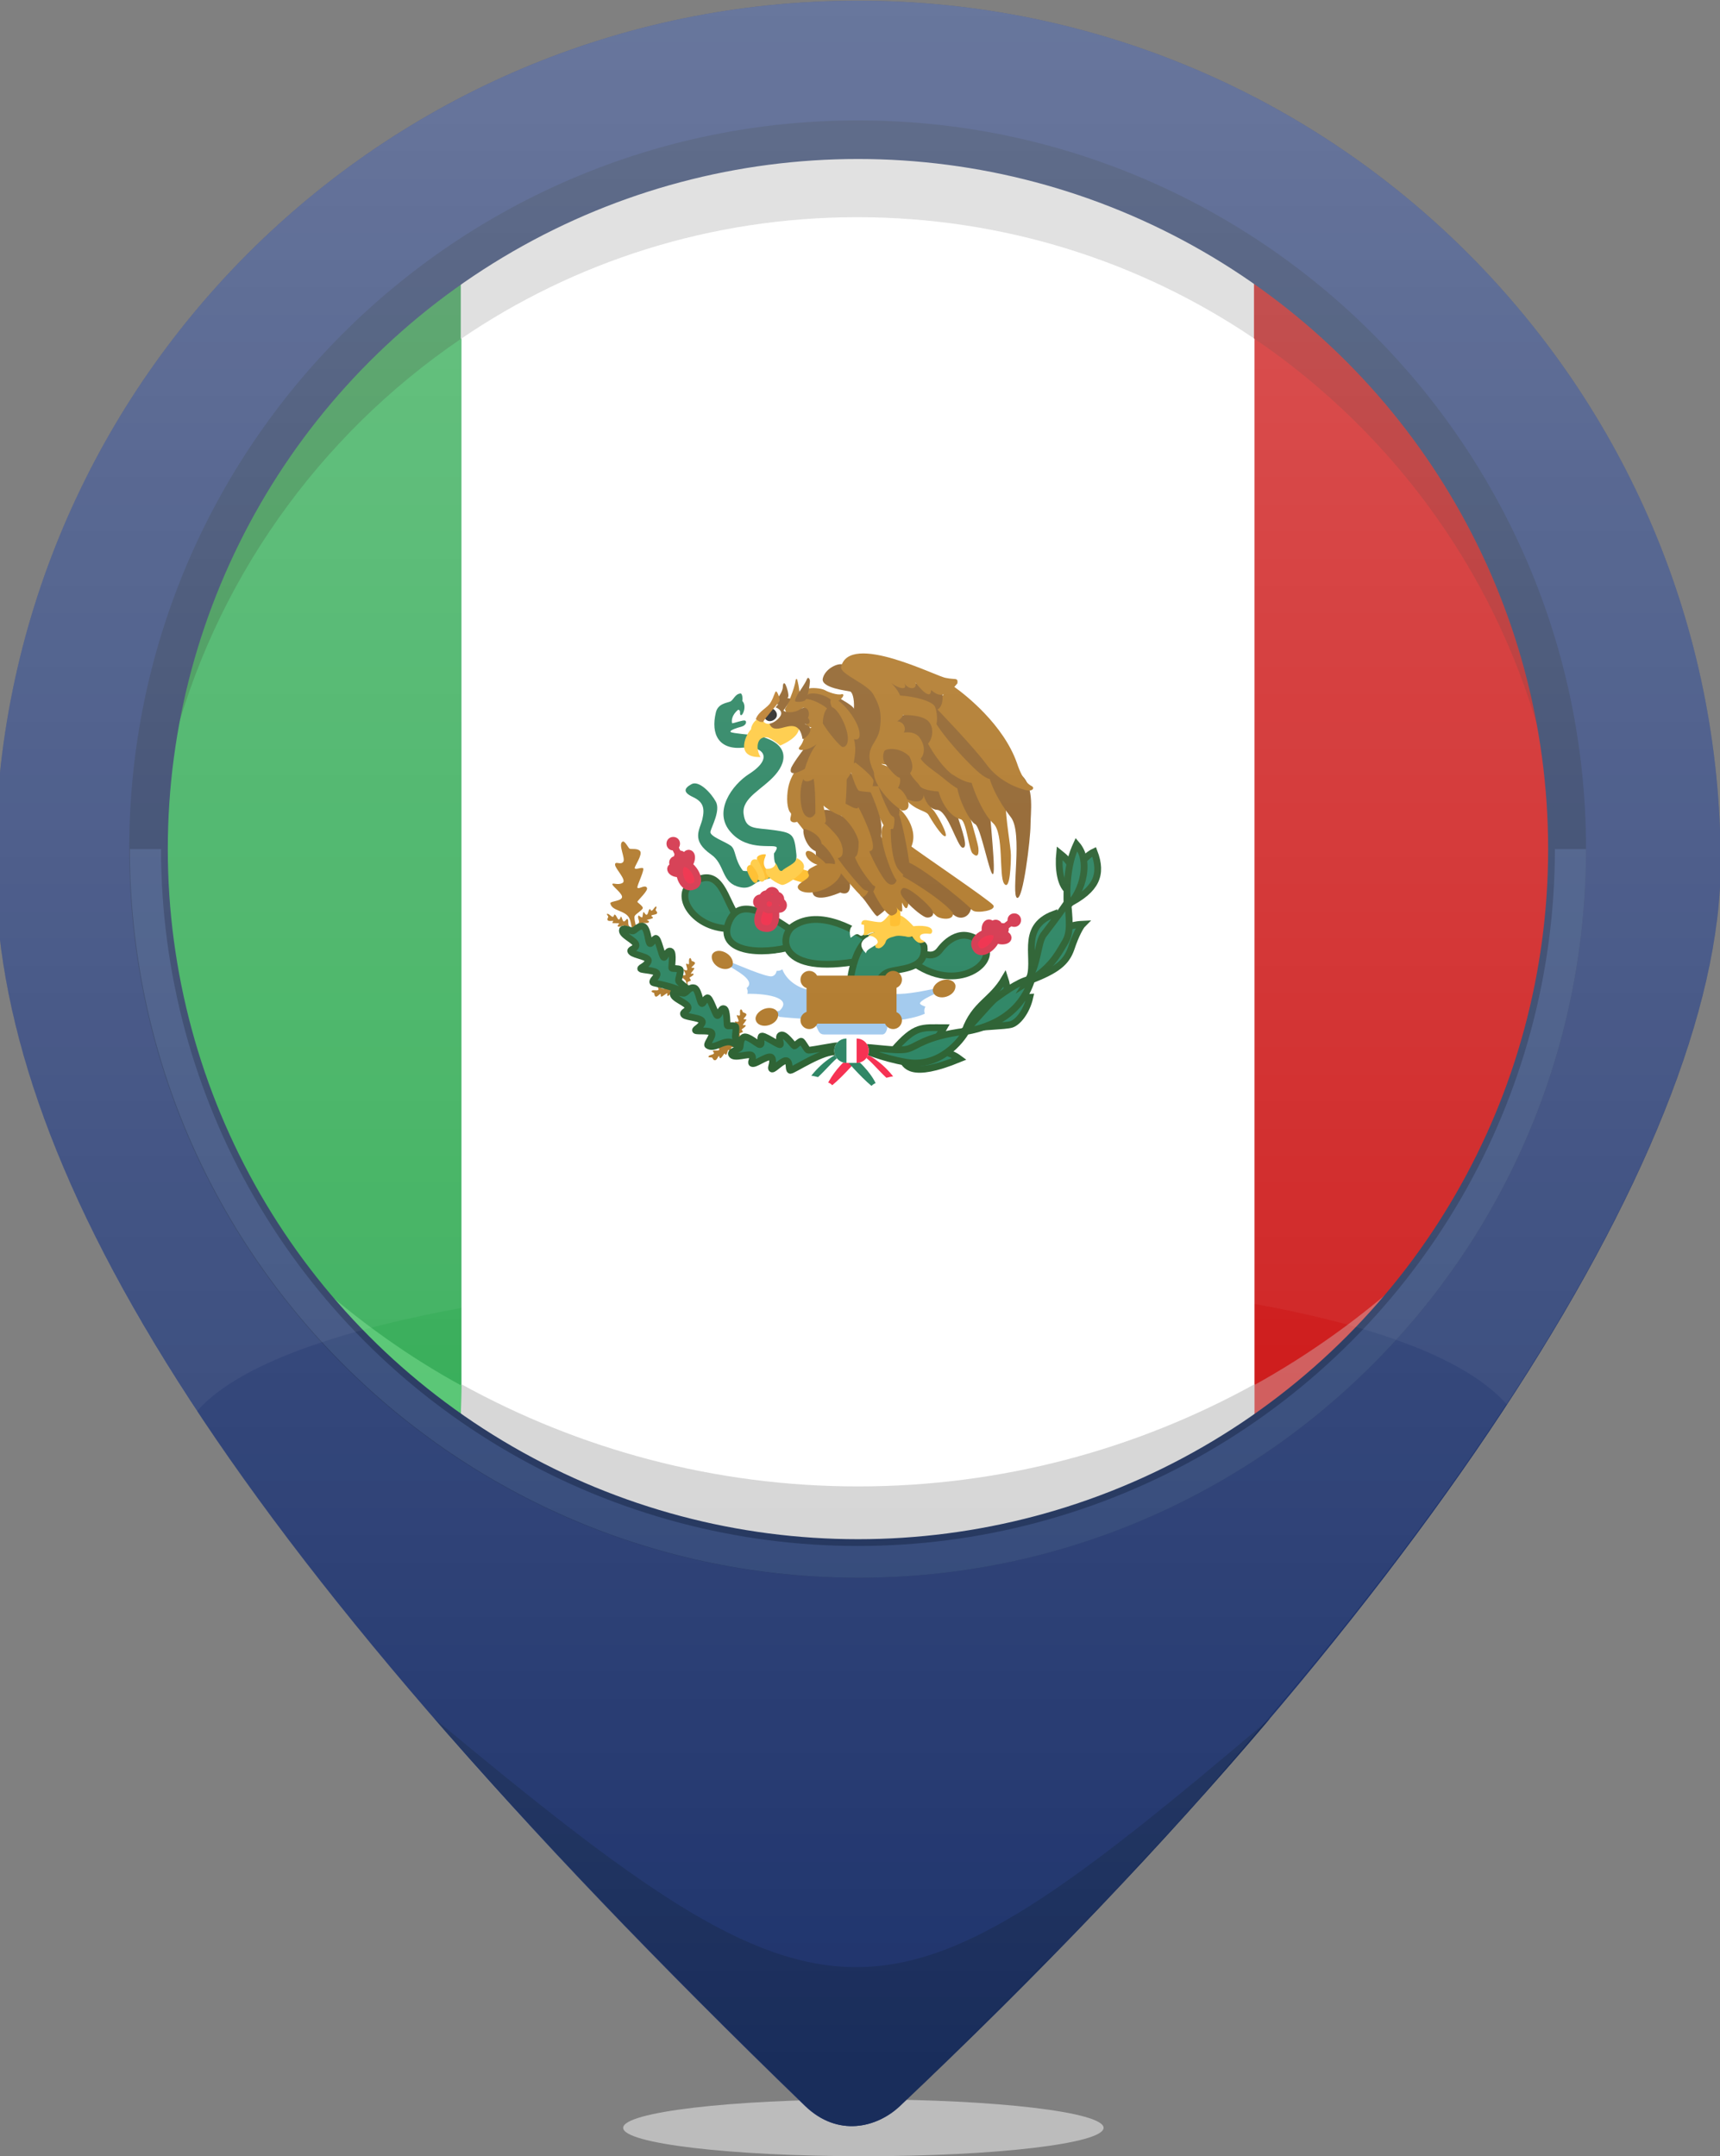 <?xml version="1.0" encoding="utf-8"?>
<!-- Generator: Adobe Illustrator 16.0.0, SVG Export Plug-In . SVG Version: 6.00 Build 0)  -->
<!DOCTYPE svg PUBLIC "-//W3C//DTD SVG 1.1//EN" "http://www.w3.org/Graphics/SVG/1.1/DTD/svg11.dtd">
<svg version="1.1" id="Capa_1" xmlns="http://www.w3.org/2000/svg" xmlns:xlink="http://www.w3.org/1999/xlink" x="0px" y="0px"
	 width="254.2px" height="318.7px" viewBox="-227.1 -240.7 254.2 318.7" style="enable-background:new -227.1 -240.7 254.2 318.7;"
	 xml:space="preserve">
<rect x="-227.1" y="-240.7" width="254.2" height="318.7" fill="#808080" stroke="none"/>
<g>
	<g>
		<ellipse style="fill:#BCBCBC;" cx="-99.5" cy="73.8" rx="35.5" ry="4.2"/>
		<g>
			<path style="fill:#1E336C;" d="M-94.2,70.6C-18.5-0.7,27.2-70.4,27.2-113.1c0-70.4-57.1-127.5-127.5-127.5
				c-70.4,0-127.5,57.1-127.5,127.5c0,44,32.1,99,119.7,183.7C-103.3,75.2-97.5,73.8-94.2,70.6z"/>
			<path style="fill:#192D5B;" d="M-39.4,13.3c-15.8,18.6-34.2,37.9-54.7,57.3c-3.4,3.2-9.2,4.6-13.9,0
				c-21.5-20.8-39.7-39.8-54.9-57.3C-103.5,62.7-96.7,61.9-39.4,13.3z"/>
			<path style="fill:#FFFFFF;" d="M-41.7-31c-16.6,11.6-36.8,18.4-58.6,18.4c-21.8,0-42-6.8-58.6-18.4l-27.3-98.2l27.3-70.1
				c16.6-11.6,36.8-18.4,58.6-18.4c21.8,0,42,6.8,58.6,18.4l21.3,67.1L-41.7-31z"/>
			<path style="fill:#25A64A;" d="M-158.9-31c-26.6-18.5-43.9-49.3-43.9-84.1c0-34.8,17.4-65.6,43.9-84.1L-158.9-31z"/>
			<path style="fill:#C90505;" d="M-41.7-199.3c26.5,18.5,43.9,49.3,43.9,84.1c0,34.8-17.4,65.6-43.9,84.1L-41.7-199.3z"/>
			<g>
				<g>
					<g>
						<path style="fill:#AA0707;" d="M-41.8-190.7c21.1,14.3,36.7,36,43,61.4c-4-29-20.1-54.1-43-70.1L-41.8-190.7z"/>
					</g>
					<g>
						<path style="fill:#1E8438;" d="M-159-190.6c-21,14.3-36.6,36-42.9,61.4c4-29,20-54.1,42.9-70.1L-159-190.6z"/>
					</g>
					<path style="fill:#D3D3D3;" d="M-41.8-190.7c-16.7-11.3-36.9-17.9-58.6-17.9c-21.7,0-41.9,6.6-58.6,18l0-8.7
						c16.6-11.6,36.8-18.4,58.6-18.4c21.8,0,42,6.8,58.6,18.4L-41.8-190.7z"/>
				</g>
			</g>
			<g>
				<path style="fill:#CC4E4E;" d="M-41.7-31.1c8-5.6,15.2-12.3,21.3-19.9c-6.5,5.7-13.7,10.8-21.3,15L-41.7-31.1z"/>
				<path style="fill:#D3D3D3;" d="M-41.7-31.1c-16.6,11.6-36.8,18.4-58.6,18.4c-21.8,0-42.1-6.8-58.7-18.5l0.1-4.9
					c17.4,9.6,37.4,15.1,58.6,15.1c21.3,0,41.2-5.5,58.6-15.1L-41.7-31.1z"/>
				<path style="fill:#49C168;" d="M-159-31.1c-8-5.6-15.1-12.3-21.2-19.8c6.5,5.7,13.6,10.8,21.3,15L-159-31.1z"/>
				<path style="fill:#D3D3D3;" d="M-159-36"/>
			</g>
			<path style="fill:#162954;" d="M-100.3-222.9c-59.5,0-107.7,48.2-107.7,107.7S-159.8-7.5-100.3-7.5C-40.9-7.5,7.3-55.7,7.3-115.2
				S-40.9-222.9-100.3-222.9z M-100.3-12.6c-56.6,0-102.5-45.9-102.5-102.5c0-56.6,45.9-102.5,102.5-102.5
				c56.6,0,102.5,45.9,102.5,102.5C2.2-58.6-43.7-12.6-100.3-12.6z"/>
			<path style="fill:#283F72;" d="M2.2-115.2c0,56.6-45.9,102.5-102.5,102.5c-56.6,0-102.5-45.9-102.5-102.5h-5.1
				c0,59.5,48.2,107.7,107.7,107.7C-40.9-7.5,7.3-55.7,7.3-115.2H2.2z"/>
		</g>
	</g>
	<circle style="fill:none;stroke:#162954;stroke-miterlimit:10;" cx="-100.3" cy="-115.2" r="102.5"/>
</g>
<g>
	<path style="fill:#016C44;stroke:#004007;stroke-miterlimit:10;" d="M-118.1-105.1c-1.9-2.4-2.4-7.9-6.7-5.1
		c-3,1.9,0.6,7.4,6.6,6.7C-112.3-104.2-117.4-104.8-118.1-105.1z"/>
	<path style="fill:#016C44;stroke:#004007;stroke-miterlimit:10;" d="M-109.5-102.8c-3.4-2.2-8.4-6-10-1.3c-1.5,4.7,6.6,4.5,10.2,3
		C-109.4-101.7-108.4-102-109.5-102.8z"/>
	<path style="fill:#016C44;stroke:#004007;stroke-miterlimit:10;" d="M-91.3-100c1,0.4,2.2,0.9,3.1-0.3c0.9-1.2,3.3-3.6,6.2-1
		c2.9,2.5-3.6,7.9-10.5,2.6C-92.7-99.4-92.5-100.4-91.3-100z"/>
	<path style="fill:#016C44;stroke:#004007;stroke-miterlimit:10;" d="M-97.8-101.1c-2.4-2-8.2-5.4-12.1-2.7c-2,1.4-2.4,7.4,10,5.1
		C-99.7-98.7-97.1-100.5-97.8-101.1z"/>
	<path style="fill:#016C44;stroke:#004007;stroke-miterlimit:10;" d="M-101.5-93.7c0.3,1.3,3.5,1.7,3.7,0c0.3-1.7,0.8-3,2.2-3.4
		c1.4-0.4,4.5-0.4,5-2.5c0.5-2.1-0.8-4.3-7.2-2.8C-101.1-101.5-101.7-94.8-101.5-93.7z"/>
	<path style="fill:#EC0527;stroke:#CC112C;stroke-miterlimit:10;" d="M-114.5-106.7c-0.3,0.5-1.4,2.8,0.3,3.2
		c1.8,0.4,1.9-1.6,1.7-2.9C-112.7-107.4-113.9-107.7-114.5-106.7z"/>
	<path style="fill:#EC0527;stroke:#CC112C;stroke-miterlimit:10;" d="M-126.2-111.9c-0.1,0.6-1.8,0.4-1.8-0.4
		C-127.9-113-126.1-112.6-126.2-111.9z"/>
	<path style="fill:#EC0527;stroke:#CC112C;stroke-miterlimit:10;" d="M-125.6-112.8c-0.6-0.1-0.4-1.8,0.3-1.8
		C-124.5-114.5-125-112.7-125.6-112.8z"/>
	<circle style="fill:#EC0527;stroke:#CC112C;stroke-miterlimit:10;" cx="-127.6" cy="-116" r="0.5"/>
	<circle style="fill:#EC0527;stroke:#CC112C;stroke-miterlimit:10;" cx="-113.8" cy="-108" r="0.6"/>
	<circle style="fill:#EC0527;stroke:#CC112C;stroke-miterlimit:10;" cx="-114.7" cy="-107.4" r="0.6"/>
	<circle style="fill:#EC0527;stroke:#CC112C;stroke-miterlimit:10;" cx="-112.3" cy="-107.8" r="0.6"/>
	<line style="fill:none;stroke:#CC112C;stroke-miterlimit:10;" x1="-127.5" y1="-115.8" x2="-126.6" y2="-113.9"/>
	<path style="fill:#EC0527;stroke:#CC112C;stroke-miterlimit:10;" d="M-126.3-112.3c-0.4,0.5-1.8-0.6-1.3-1.2
		C-127.2-114.1-125.8-112.8-126.3-112.3z"/>
	<path style="fill:#EC0527;stroke:#CC112C;stroke-miterlimit:10;" d="M-126-112.8c-0.6,0.3-1.4-1.2-0.8-1.6
		C-126.2-114.9-125.5-113.1-126-112.8z"/>
	<path style="fill:#EC0527;stroke:#CC112C;stroke-miterlimit:10;" d="M-126.2-113c-1.1,0.5-0.2,4.3,1.8,3.2
		C-123.1-110.6-125.1-113.5-126.2-113z"/>
	<path style="fill:#EC0527;stroke:#CC112C;stroke-miterlimit:10;" d="M-81-102.5c-0.7,0-0.7-1.7,0-1.8
		C-80.2-104.4-80.3-102.5-81-102.5z"/>
	<path style="fill:#EC0527;stroke:#CC112C;stroke-miterlimit:10;" d="M-79.9-102.1c0-0.7,1.7-0.8,1.8,0
		C-78.1-101.4-80-101.5-79.9-102.1z"/>
	<circle style="fill:#EC0527;stroke:#CC112C;stroke-miterlimit:10;" cx="-77.2" cy="-104.7" r="0.5"/>
	<line style="fill:none;stroke:#CC112C;stroke-miterlimit:10;" x1="-77.4" y1="-104.6" x2="-79.1" y2="-103.3"/>
	<path style="fill:#EC0527;stroke:#CC112C;stroke-miterlimit:10;" d="M-80.6-102.7c-0.6-0.3,0.2-1.9,0.9-1.5
		C-79-103.9-80.1-102.3-80.6-102.7z"/>
	<path style="fill:#EC0527;stroke:#CC112C;stroke-miterlimit:10;" d="M-80-102.5c-0.4-0.5,0.9-1.7,1.4-1.1
		C-78.1-103.1-79.6-102-80-102.5z"/>
	<path style="fill:#EC0527;stroke:#CC112C;stroke-miterlimit:10;" d="M-79.9-102.7c-0.7-1-4.3,0.7-2.8,2.4
		C-81.6-99.2-79.2-101.7-79.9-102.7z"/>
	<circle style="fill:#EC0527;stroke:#CC112C;stroke-miterlimit:10;" cx="-113.4" cy="-107.1" r="0.9"/>
	<circle style="fill:#EC0527;stroke:#CC112C;stroke-miterlimit:10;" cx="-113" cy="-108.5" r="0.6"/>
	<circle style="fill:#EC0527;stroke:#CC112C;stroke-miterlimit:10;" cx="-111.9" cy="-106.9" r="0.6"/>
	<path style="fill:#FFC11E;" d="M-94.3-105.4c0.4-0.1,1.2,0.5,2.2,1.6c0.7-0.1,3.2-0.2,2.7,1c-0.6,0.4-1.2,0.9-1,1.3
		c-0.5,0.2-1,0.5-1.9-0.8c-0.6,0.2-0.9,0-1,0c-0.2,0-1-0.2-1.6,0c-0.8,0.2-1.2,0.4-1.3,0.8c-0.1,0.4-0.8,1.2-1.3,0.9
		c-0.2,0.1-0.2-0.2-0.4-0.8c-0.1-0.6-0.6-0.8-0.9-0.9c0.2-0.3,0.5-0.5,1-0.6c-0.6-0.1-0.8,0.2-1.2,0.4c-0.6,0.1-0.6,0-0.6-0.4
		c0-0.4-0.7-1.9,0.5-1.8c1.1,0.2,1.6,0.3,2.1,0.3c0.5,0,1.1-0.9,1.3-1.1C-95.4-105.7-94.3-105.4-94.3-105.4z"/>
	<path style="fill:#FFFFFF;" d="M-99.4-104c-0.5-0.1-2.6-0.6-2,1.9c0.3-0.1,0.8-0.8,1.3-0.4c0.6,0.4,0.7-0.4,0.7-0.4V-104z"/>
	<path style="fill:#FFFFFF;" d="M-98.7-102.3c-0.2,0.1-2.1,0.9-0.4,2.5c0-0.6,1.1-0.9,1.6-1.4C-97-101.7-98.2-102.6-98.7-102.3z"/>
	<path style="fill:#FFFFFF;" d="M-90.9-101.8c0.6,0.2,1.1,1.1,1,1.3c-0.1,0.3,0,0.2,0.4,0c0.4-0.2,1.3-2.2-0.5-2.2
		C-91.6-102.8-91.1-101.9-90.9-101.8z"/>
	<path style="fill:#FFB000;" d="M-95.5-105.9c-0.1,0.7-0.1,1.8,0,2c0.1,0.1,0.7,0.2,1.2,0c0.5-0.2,0.2-2.4,0.2-2.6
		C-94.1-106.8-95.4-106.5-95.5-105.9z"/>
	<path style="fill:#7C4605;" d="M-99.9-108.3c0.8,0.7,2.2,3.2,2.5,3c0.3-0.2,1.5-1.1,1.3-1.3c-0.2-0.2-1.8-2.8-2.5-3.1
		C-99.2-110.1-100.2-108.6-99.9-108.3z"/>
	<path style="fill:#A16002;" d="M-98.1-109.1c0.2,0.6,2,4,2.9,3.7c0.9-0.3,0.8-0.9,0.5-1.3c0.4,0.6,0.8,0.8,0.9,0.7
		c0.1-0.1,0-0.8,0-1.3c0.4,0.8,0.7,1.2,0.9,0.4c0.2-0.7,0.4-3.8-0.1-4.8C-93.4-112.6-98.7-111.1-98.1-109.1z"/>
	<path style="fill:#A16002;" d="M-92.7-115.8c1.4,1.1,11.9,8.2,12.4,8.9c0.5,0.8-2.4,1.2-3,0.8c-0.6-0.4-10-7.4-10-7.4
		S-93.8-116.2-92.7-115.8z"/>
	<path style="fill:#7C4605;" d="M-93.6-111.1c1.5,1.2,6.7,5.2,7.7,5.8c1,0.6,2.1,0,2.3-1.1c-1.2-1.2-8.6-7.3-10.2-7.1
		C-95.4-113.3-94.9-111.8-93.6-111.1z"/>
	<path style="fill:#A16002;" d="M-93.1-109.3c0.7,0.5,3.8,3.5,4.4,4c0.6,0.5,2.7,0.7,2.4-0.5c-1.7-2.1-7.1-5.3-7.5-5.4
		C-94.3-111.4-93.5-109.6-93.1-109.3z"/>
	<path style="fill:#7C4605;" d="M-93.1-107.4c1,1.1,2.4,2.2,2.9,2.3s1.3-0.2,0.9-1c-0.4-0.8-3.7-3.8-4.4-3.3
		C-94.4-108.8-93.7-108.1-93.1-107.4z"/>
	<path style="fill:#7C4605;" d="M-104.3-113.5c0.1,1,0.5,4.5,1.6,4.8c1.1,0.3,1.6-0.6,0.9-2.8C-102.6-113.7-103.7-114.9-104.3-113.5
		z"/>
	<path style="fill:#7C4605;" d="M-103.8-111.3c-0.7,0.3-3.1,1.6-3.2,2.3c-0.1,0.7,0.6,1.8,4.6,0
		C-102.4-110.1-103.3-111.1-103.8-111.3z"/>
	<path style="fill:#A16002;" d="M-93-114.6c2.3-2.8-0.5-6.2-1.4-6.7C-94.8-118.3-94.9-116.5-93-114.6z"/>
	<path style="fill:#A16002;" d="M-104.8-114.2c0.4,0.8,4.9,6.1,5.2,6.1c0.2,0,1-0.7,0.8-1.2c-0.1-0.4-4.2-4.4-4.8-5.2
		C-104.2-115.2-105.2-115.1-104.8-114.2z"/>
	<path style="fill:#7C4605;" d="M-101-114.6c0.6,0.9,3,4.2,3.2,4.6c0.2,0.3-0.2,1-0.2,1c0,0.1-0.8,0.1-1.4-0.2
		c-0.5-0.3-4.2-4.7-4.2-5.3C-103.6-115.2-101.7-115.7-101-114.6z"/>
	<path style="fill:#A16002;" d="M-98.5-115.2c0.6,0.7,2.4,4.9,2.4,5.1c0.1,0.2-0.4,0.8-0.5,0.8c-0.1,0.1-1.3-0.4-1.5-0.6
		c-0.2-0.2-3-3.5-2.9-5.4C-100.8-117.1-98.8-115.6-98.5-115.2z"/>
	<path style="fill:#7C4605;" d="M-96.8-116.9c0.5,1,2.3,5.7,2.2,6.3c-0.1,0.6-0.9,1.1-1.7,0c-0.9-1.1-2.8-4.9-2.7-5.5
		C-99-116.7-97.4-118.1-96.8-116.9z"/>
	<path style="fill:#A16002;" d="M-96.5-118.7c1,0.5,1.4,0.5,1.6,1.2c0.2,0.7,1.3,5.4,1.3,5.9c0,0.4-0.4,1.6-1,1
		C-95.3-111.3-97.7-117.6-96.5-118.7z"/>
	<path style="fill:#7C4605;" d="M-94.2-120.2c0.4,0.8,1.8,7.7,1.5,8.2c-0.3,0.6-0.5,1.3-1.7-0.3c-1.2-1.6-1.3-7.8-0.7-8.1
		C-94.4-120.7-94.6-120.5-94.2-120.2z"/>
	<path style="fill:#A16002;" d="M-97.3-125.1c0.6,0.5,2.3,4.9,2.4,5.5c0,0.5-0.1,1.2-0.2,1.4c-0.1,0.1-1.2-0.1-1.2-0.1
		s-2.5-4.7-2.5-5.5C-98.8-124.6-98.1-125.8-97.3-125.1z"/>
	<path style="fill:#7C4605;" d="M-100.7-122c0.6,1.6,1.3,4.5,2,4.9c0.7,0.4,1.3,0.7,1.6,0.6c0.3-0.1,0.3-2.2,0.2-2.7
		c0-0.5-1.5-4.9-2-5.1c-0.5-0.2-1.7-0.1-1.8,0.4C-100.8-123.4-100.7-122-100.7-122z"/>
	<path style="fill:#A16002;" d="M-102.7-120.1c0.6,1.6,2.7,6.2,4.4,5.1c1-0.6-1.7-6.2-2.4-7.2C-101.3-123.1-103.4-122.4-102.7-120.1
		z"/>
	<path style="fill:#7C4605;" d="M-106.1-118.8c1.2,1.7,4.7,4.8,5.3,4.8c0.5-0.1,0.6-1.3,0.6-2.2c0-0.9-2-4.8-4.9-4.8
		C-106.1-121-106.4-119.9-106.1-118.8z"/>
	<path style="fill:#A16002;" d="M-109.5-119.5c1.3,1.7,4.1,5.1,5,5.5c0.9,0.4,1.6,0.1,1.8-0.2c0.2-0.3,0.3-1.3-0.4-2.5
		c-0.6-1.1-5.2-5.6-5.9-3.9C-109.5-120.4-109.5-119.5-109.5-119.5z"/>
	<path style="fill:#7C4605;" d="M-95.6-120.5c0.4,0.7,0.9,0.6,1.2,0.6c0.2,0,0.3-1.3,0.2-1.9c-0.1-0.6-2-3.6-2.9-3.6
		C-98-125.3-95.8-120.8-95.6-120.5z"/>
	<path style="fill:#7C4605;" d="M-108.3-118.2c-0.3,0.5,0.4,3,2,3.4C-104.8-115.9-106.2-117.7-108.3-118.2z"/>
	<path style="fill:#A16002;" d="M-109.5-127c-0.4,0.9-1,1.6-1.2,3.3c-0.2,1.7,0.1,2.8,0.4,3.1c0.4,0.3-0.4,1.1,0.3,1.4
		c0.7,0.3,1.7-0.7,2.1-1.4c0.4-0.7,0.5-5.7,0.5-5.7l-0.2-1.8L-109.5-127z"/>
	<path style="fill:#7C4605;" d="M-102.7-126.5c0,0.9,0,4.3,0.6,4.6c0.6,0.3,1.5,0.9,1.8,0.6c0.3-0.2,0.6-2.4,0.3-3.1
		c-0.2-0.7-1.9-2.7-1.9-2.7L-102.7-126.5z"/>
	<path style="fill:#A16002;" d="M-102-127c0.1,0.9,0,6.9-0.6,6.9c-0.6,0-2.9-1.4-2.8-1.6c0.3,2,0.7,2.9-0.2,2.6
		c-0.9-0.3-1.7-1.6-1.7-1.6s-0.1-5,0-5.8C-107.3-127.3-102-127.4-102-127z"/>
	<path style="fill:#7C4605;" d="M-108.3-125.7c-0.8,1.5-0.6,4.9,0.3,5.6c0.9,0.7,1.4-0.4,1.4-0.4s0.1-6.1-0.7-5.9
		C-108-126.1-108.3-125.7-108.3-125.7z"/>
	<path style="fill:#7C4605;" d="M-108.1-130.2c-0.5,0.5-2.1,2.8-2.1,3.1c-0.1,0.3-0.3,1.4,2.3-0.1
		C-105.3-128.7-105.6-132.3-108.1-130.2z"/>
	<path style="fill:#7C4605;" d="M-103.4-137.7c0.9,0.5,2.5,1.4,2.5,1.8c0.1-1.7-0.3-2.6-0.6-2.6c-0.3-0.1-4.3-0.5-4-1.9
		c0.3-1.4,2.1-2.3,2.9-2.1c0.6,1.2,2.4,2.6,4.1,3.4s2.3,4.8,2,6.3c-0.3,1.4-1.7,2.9-1.8,3.8c-0.1,0.9,1,2.8,1.2,3.2
		c0.2,0.4,0.2,1.3,0.2,1.3h-1.3c0,0-2.6-2.9-3-3.3C-101.7-128.2-104.6-138.7-103.4-137.7z"/>
	<path style="fill:#A16002;" d="M-107.7-138.9c0.5-0.2,1.9-0.1,2.5,0.2c0.5,0.3,1.9,0.8,2.5,0.6c0.6-0.1,0,1-1,1.1
		c-0.9,0-3.9-0.9-4.3-1.2C-108.3-138.4-107.7-138.9-107.7-138.9z"/>
	<path style="fill:#7C4605;" d="M-108.3-137.3c0.2,0.1,3.1,1.4,3.4,1.6c0.3,0.2,1.7,0.2,1-1.1c-0.8-1.3-3.4-1.7-3.9-1.2
		C-108.4-137.6-108.3-137.3-108.3-137.3z"/>
	<path style="fill:#A16002;" d="M-110.9-136.1c-0.2,0.2-0.2,0.2-0.2,0.2s0.2,1,1.1,0.9c0.9-0.1,1.3-1.2,1.7-1.1
		c0.4,0.1,1.8,1.1,2.7,1.1c0.8-0.1,1.1-0.4,0.9-0.8c-0.2-0.4-2.7-2-4-1.5C-110.1-136.8-110.9-136.1-110.9-136.1z"/>
	<path style="fill:#A16002;" d="M-108.1-136.1c-0.5,1.2-0.2,2.8,0.9,2.9c1.1,0.1,2.2-0.2,2.2-1c0-0.8-0.6-1.6-1.2-1.8
		C-106.8-136.3-108.1-136.1-108.1-136.1z"/>
	<path style="fill:#A16002;" d="M-108.2-132c-0.2,1-0.4,1.3-0.8,1.8c-0.3,0.5,1.1,0.6,2.6-0.5c-1.1,1.2-2.3,4.7-1.9,5.3
		c0.4,0.5,1.9,0,2.3-1.6c0.2,1.6,0.5,2.4,0.9,2.3c0.4-0.1,1.7-0.9,1.7-2.1c0.1,0.5,1.1,1.5,1.3,1.4c0.2-0.1,1.2-1.5,1.2-2.6
		c0.1-1.1,0.5-2.2-0.2-4.1C-101.6-134.1-107.3-134.6-108.2-132z"/>
	<path style="fill:#A16002;" d="M-103.5-137.3c1.1,0.5,3.1,3,3.4,4.7c0.3,1.7-0.9,1.3-1.9,0.6c-1-0.7-2.1-3.6-2.2-4.3
		C-104.5-136.9-104.5-137.8-103.5-137.3z"/>
	<path style="fill:#7C4605;" d="M-105.5-133.8c0.6,1.1,2.5,3.4,2.9,3.5c0.3,0.1,1.1-0.3,0.7-2.1s-1.8-4.2-2.7-3.8
		C-105.5-135.7-105.5-133.8-105.5-133.8z"/>
	<path style="fill:#A16002;" d="M-93.2-122.5c1.4,1.6,2.9,1.6,3.3,2.2c0.4,0.7,2,3.3,2.5,3.2c0.5-0.1-1.2-3.3-1.8-3.9
		c-0.7-0.6-1.2-2.6-1.9-2.9C-92.2-123.9-93.5-122.8-93.2-122.5z"/>
	<path style="fill:#7C4605;" d="M-90.8-124.4c0,0.9,0.6,3.3,2.2,3.4c1.6,0.1,3,5.6,3.8,5.6c0.8,0,0-2.3-1-5.3
		c-1-2.9-2.4-4.5-3.1-4.8C-89.7-125.8-90.8-124.6-90.8-124.4z"/>
	<path style="fill:#A16002;" d="M-88.7-125.7c-0.1,1.3,1,5.4,3.6,6.1c0.8,0.2,1.2,4.4,1.7,5c0.6,0.6,1,0.5,0.9-0.7
		c-0.1-1.2-2.6-8.9-2.6-9.7C-85-125.9-88-127.8-88.7-125.7z"/>
	<path style="fill:#7C4605;" d="M-85.7-124.9c0.1,2.2,2,5.7,2.7,6c0.8,0.3,2.1,7.2,2.6,7.4c0.6,0.2-0.5-8.7-0.4-10
		C-80.7-122.9-84.4-128.7-85.7-124.9z"/>
	<path style="fill:#A16002;" d="M-83.8-126.4c0,1.2,1.8,5.9,3.5,7.4c1.6,1.5,0.8,7.8,1.6,8.9c0.9,1.2,1-3.1,1-4.2
		c0-1.2-0.8-5.3-0.8-8.2C-78.4-125.4-81.2-130.6-83.8-126.4z"/>
	<path style="fill:#7C4605;" d="M-81.1-127.1c0,1.8,1.6,4.9,3.4,7.2c1.8,2.3,0,11.4,0.9,11.9c0.9,0.5,2-8.8,2-10.7
		c0-1.9,0.6-5.5-1.2-7.3C-77.7-127.9-80.9-128.3-81.1-127.1z"/>
	<path style="fill:#7C4605;" d="M-94.4-126.3c-0.7,0.4-1.7,2.5,1,3.6c2.6,1.1,2.8,0,2.9-0.9c0.1-0.9-1.1-1.9-2.1-3.1
		C-93.3-126.9-93.8-127.2-94.4-126.3z"/>
	<path style="fill:#A16002;" d="M-90.9-129.2c1.3,1.4,3.2,2.5,3.2,3.5c0,1-0.1,2.1-0.3,2c-0.3,0-2.8-0.1-3.2-0.9
		c-0.5-0.8-2.5-2.1-1.1-3.9C-91.5-129.6-90.9-129.2-90.9-129.2z"/>
	<path style="fill:#7C4605;" d="M-89.9-131.3c0.7,0.6,5.1,5.1,5.4,5.6c0.2,0.5,0.4,1.3,0,1.7c-0.4,0.4-1.4-0.2-3.2-1.7
		c-1.8-1.5-4.1-2.6-3.6-4.4C-90.8-131.9-89.9-131.3-89.9-131.3z"/>
	<path style="fill:#A16002;" d="M-89-134.4c0.6,0.3,6,6.6,6.2,7.2c0.2,0.6,0.2,1.9-0.2,2.1c-0.4,0.2-1.3,0.2-3.3-1.1
		C-88.3-127.4-93.6-135.4-89-134.4z"/>
	<path style="fill:#7C4605;" d="M-88.1-136.6c1.1,0.7,8.3,8.6,8.3,9.7c0,1.1-0.4,2-2.1,0.8c-1.7-1.2-7.7-7.7-7.5-9.3
		C-89.1-137.1-88.6-136.7-88.1-136.6z"/>
	<path style="fill:#A16002;" d="M-86.1-139.2c1.7,1.2,7.3,5.6,9.3,11.3c0.9,2.7,1.8,3.2,2.2,3.4c0.4,0.2,0.2,0.8-0.8,0.6
		c-1-0.2-4-1.2-5.9-3.8c-1.9-2.6-7.6-8.5-7.6-8.5S-86.8-139.8-86.1-139.2z"/>
	<path style="fill:#7C4605;" d="M-94.5-137.4c1.1,0.5,5,2,5.9,1.6c0.9-0.4,0.9-2,0.7-2.6c-0.1-0.6-7.2-2.2-7.9-1.8
		C-96.3-139.8-95.1-137.7-94.5-137.4z"/>
	<path style="fill:#A16002;" d="M-94.6-135.4c1.3,0.5,3.7,1.4,4.9,2.3c1.2,0.8,1.3-1.8,0.8-3.1c-0.5-1.3-6.1-2.1-6.6-1.5
		C-96-137.1-94.6-135.4-94.6-135.4z"/>
	<path style="fill:#7C4605;" d="M-94.1-132.2c1.2,0.5,2.7,1.4,3.6,1.6c0.9,0.2,1.8-2.3,0.6-3.5c-1.1-1.2-5.4-1.1-5.5-0.3
		C-95.5-133.6-94.8-132.5-94.1-132.2z"/>
	<path style="fill:#A16002;" d="M-94.9-130.3c1.2,1.2,1.8,2.3,3,2.2c1.1-0.1,2-1.8,0.7-3.6C-92.5-133.4-96.5-132-94.9-130.3z"/>
	<path style="fill:#A16002;" d="M-102.8-142.1c-0.1,1.1,4,2.5,4.8,4.1c0.9,1.6,1.3,2.8,0.9,5.2c-0.5,2.4-2.8,2.7-0.5,6.9
		c0.8,1.5,1.5-0.5,0.8-1.9c1.7,0.5,2.2-1.2,1.3-1.9c2.2,0.1,2.3-1.3,1-2.1c1.7-0.4,1.3-2.2,0-2.3c1.5-0.9,1-2.3,0.3-2.6
		c1-0.3-0.6-2.7-1.4-3.2c1.4,1.1,2.8,1.3,2.1,0.1c0.6,1.1,2,1.1,1.7,0c1.6,2,2.3,2.1,2.3,1.1c0.8,0.6,1.8,1.6,3.9-1
		c0.1-0.9-0.3-0.5-1.7-0.8C-88.5-140.6-101.6-147.4-102.8-142.1z"/>
	<path style="fill:#A16002;" d="M-97-127.8c1.6,0.5,3.8,1.5,2.6,3.6c0.9,0.1,2.7,3.4,0.6,3.3C-96.2-122.4-99.6-126.7-97-127.8z"/>
	<path style="fill:#7C4605;" d="M-112.1-137.6c0.3-0.4,0.7-1.1,0.7-1.6c0-0.5,0.2-0.7,0.4-0.3c0.2,0.4,0.5,1.4,0.4,1.8
		c-0.2,0.3-0.8,1.1-1.6,1.1C-112.3-137-112.1-137.6-112.1-137.6z"/>
	<path style="fill:#A16002;" d="M-111.1-135.9c0.4-0.6,1.4-2.9,1.6-4.3c0-0.1,0.1-0.2,0.2-0.1c0.3,1,0.5,2.7,0.3,3
		C-109.3-136.9-110.5-136-111.1-135.9z"/>
	<path style="fill:#FFFFFF;" d="M-109.3-138.4"/>
	<path style="fill:#7C4605;" d="M-109.2-138.1c0.2-0.3,1.1-1.6,1.3-2.1c0.2-0.6,0.5-0.2,0.5,0.2c0,0.4-0.3,2.5-0.7,2.8
		s-1.5,0.3-1.5,0.1C-109.6-137.4-109.2-138.1-109.2-138.1z"/>
	<path style="fill:#A16002;" d="M-100.7-128c1.2,0.9,2.8,2.3,2.7,2.8c-0.1,0.6-0.3,1.6-0.3,1.6s-1.4-0.1-1.8-0.2
		c-0.5-0.1-1.5-3.6-1.5-3.6L-100.7-128z"/>
	<path style="fill:#7C4605;" d="M-106.6-116.2c0.1,1-0.1,4.3,1.3,4.7c1.4,0.4,1.6-1,1.6-1.8C-103.8-114-105.8-116.8-106.6-116.2z"/>
	<path style="fill:#A16002;" d="M-106.5-114.3c-0.5-0.5-1.3-0.9-1.5-0.4c-0.2,0.6,0.9,1.9,2.4,1.9
		C-104.2-112.7-105.9-113.8-106.5-114.3z"/>
	<path style="fill:#FFB000;" d="M-108.8-112.3c0.5,0.1,4.3,1.4,4.5,1.5c0.2,0.1-0.9,1.2-0.9,1.2s-3.6-0.5-5.4-1.4
		C-110.6-111.1-109.5-112.6-108.8-112.3z"/>
	<path style="fill:#036D45;" d="M-117.7-138.2c-0.8,0.1-1,1-1.5,1.2c-0.5,0.2-1.8,0.3-2.1,1.6c-0.8,3.3,0.5,5.6,4.1,5.2
		c2.6-0.3,4.7,1.4,0.8,3.9c-2.5,1.6-5.4,5.6-2.7,8.6c2.6,3,6.7,1.6,6.8,2.3c0.1,0.6-2.7,3.9-5,3.4c-1.3-1.7-1-3.1-1.8-3.7
		c-0.8-0.6-3.2-1.4-3-2.1c0.2-0.8,1.5-3.1,0.8-4.4c-0.7-1.3-2.5-3.2-3.6-2.6c-1.1,0.6-1.3,1.2,0.2,1.9s1.8,1.6,1.4,3.3
		c-0.4,1.6-1.7,3.1,1.3,5.2c2,1.4,1.5,3.9,3.8,4.7c1.5,0.5,2.1,0,3-0.6c0.9-0.5,6.1-1.1,5.8-4.1c-0.3-3-0.5-3.2-3.3-3.6
		c-2.8-0.4-4.2,0-4.5-2.4s2.8-3.6,4.7-5.8c1.9-2.2,1.9-4.8-2.8-5.8c-0.9-0.1-3.5-0.3-3.8-0.5c-0.3-0.2,0.8-0.6,1.6-0.8
		c0.7-0.2,0.8-0.8,0.5-0.9c-0.3-0.1-1.6,0.4-1.9,0.4c-0.1-0.3-0.1-1.2,0.9-2c0.5,0.1,0.1,0.7,0.4,0.8c0.3,0.1,0.9-1.4,0.2-2.1
		C-117.3-137.4-117.4-138.3-117.7-138.2z"/>
	<path style="fill:#FFC11E;" d="M-109-133c-0.2,1.3-2.1,2.2-2.8,2.5c0,0-0.7-0.7-1.8-1.2c-1.8-0.3-1.8,1.8-1.1,2.9
		c-4,0.1-2-3.6-1.4-4.1c0-0.6,0.6-1.4,1-1.5C-110.9-134.8-109.1-134.1-109-133z"/>
	<path style="fill:#7C4605;" d="M-96.2-127.7c1.2,1.4,1.8,2.2,2.5,1.9c0.6-0.2,2.2-0.7,1-3.1c-1.4-1.4-3.4-1.2-3.7-0.8
		C-96.7-129.1-96.6-128.1-96.2-127.7z"/>
	<path style="fill:#FFB000;" d="M-113.9-114.4c-0.2-0.1-1.1,0-1.3,0.4c-0.2,0.4,0.7,3.3,1.2,3.3c0.5,0,0.7-0.6,0.7-0.6
		S-114.2-114-113.9-114.4z"/>
	<path style="fill:#FFC11E;" d="M-113.9-112.3c0.5,0.1,1.3-0.4,1.4-0.8c0.4,0.3,0.4,1.3,1,1.1c0.4-0.5,2.2-1.1,2.1-1.9
		c0.7,0.3,1.7,1.1,0.7,2.2c-1,1-2.3,1.8-2.8,1.8C-112.1-110-114.3-111.2-113.9-112.3z"/>
	<path style="fill:#FFFFFF;" d="M-113-115.2c-0.5,0.2-1.8,1.8-0.9,2.9c0.6,0.1,1.4-0.2,1.4-0.8C-112.9-113.7-112.5-115.5-113-115.2z
		"/>
	<path style="fill:#FFC11E;" d="M-115.1-113.6c-0.3-0.1-1-0.3-1.1,0.7c-0.1,0.9,1.2,2.7,1.8,2.5c0.6-0.2,0.3-0.9,0.2-1.3
		C-114.4-112.2-115.1-113.6-115.1-113.6z"/>
	<path style="fill:#FFB000;" d="M-116-112.8c-0.4-0.2-0.8,0.2-0.7,0.7c0.1,0.6,1.4,3.3,1.7,1C-115.2-112-116-112.8-116-112.8z"/>
	<path style="fill:#7C4605;" d="M-113.4-133.8c0.2,0.6,0.6,1,1.8,0.7c1.2-0.3,2.7-0.9,3.1,1.6c0,0.3,2.4-1.5,0.3-2.2
		c0.9,0.2,0.9-0.5,0.5-0.9c0.4-0.6,0-2-1.1-1.3c-1,0.7-2.4,0.5-2.5,0.2c0.3-0.4,1.1-1.6,1-1.7c-0.1-0.1-0.8-0.2-0.8-0.2
		S-113.6-135.5-113.4-133.8z"/>
	<path style="fill:#FFFFFF;" d="M-112.6-136.2c0.3,0.1,1.2,0.5,0.9,1.2c-0.3,0.7-1.9,1.9-2.6,0.9
		C-113.9-134.8-112.9-136.2-112.6-136.2z"/>
	<path d="M-112.8-135.9c0.5,0.3,0.9,1.2-0.1,1.7c-0.7,0.3-1.1-0.2-1.2-0.4C-114.1-134.8-113.2-136-112.8-135.9z"/>
	<path style="fill:#AE6506;" d="M-115.4-134.4c0.4-1.2,1.8-1.7,2.2-2.5c0.5-0.8,0.6-1.6,0.8-1.6c0.2,0,0.6,1.1,0.5,1.4
		c-0.1,0.3-2.3,2.7-2.4,3.1C-114.9-133.9-115.2-134.3-115.4-134.4z"/>
	<path style="fill:#A16002;" d="M-106.5-112.8c-0.7,0.4-1.5,0.6-1.1,1.3c0.4,0.7-1.6,1.2-1.6,1.9c0,0.7,1.7,1.3,4,0.3
		c2.3-1.1,2.8-2.7,2.3-3.3C-103.5-113.2-105.6-113.2-106.5-112.8z"/>
	<path style="fill:#8FBEEA;" d="M-119.6-98.1c0.9,0.7,4.7,2.4,2.6,3.6l0.2,0.7c2.3-0.1,7.1,0.4,4.9,2.5c-0.9,0.1-0.8,0.3-0.8,0.3
		l0.8,0.6c0,0,2.9,0.3,4.4,0.3c1.5,0.8,1,2.3,2.2,2.3c1.2,0,8,0,8.6,0c0.6,0,0.9-1.1,0.7-1.9c0.8-0.1,4.4-0.4,6-1.4l0.3-0.6
		c0,0-1.1-0.3-1.4-0.6c-0.3-0.4,1.7-1.3,2.6-1.7l-0.3-0.6c-1.5,0.3-4.2,0.9-6,0.8c-2.7-0.1-11.1-0.4-12.7-0.6
		c-1.6-0.2-3.6-1.5-4.1-3.4c-0.6,0-0.7,0.2-0.7,0.2s0.1,1-0.7,1.2c-0.8,0.2-5.3-1.8-6.9-2.4L-119.6-98.1z"/>
	<path style="fill:#FFFFFF;" d="M-110.9-98.5c0,0.7-0.6,1.3-1.3,1.3l0,0c-0.7,0-1.3-0.6-1.3-1.3l0,0c0-0.7,0.6-1.3,1.3-1.3l0,0
		C-111.4-99.8-110.9-99.2-110.9-98.5L-110.9-98.5z"/>
	<path style="fill:#FFFFFF;" d="M-116.6-94.1c0,0.7-0.6,1.3-1.3,1.3l0,0c-0.7,0-1.3-0.6-1.3-1.3l0,0c0-0.7,0.6-1.3,1.3-1.3l0,0
		C-117.2-95.3-116.6-94.8-116.6-94.1L-116.6-94.1z"/>
	<path style="fill:#FFFFFF;" d="M-87.9-91.3c0,0.7-0.6,1.3-1.3,1.3l0,0c-0.7,0-1.3-0.6-1.3-1.3l0,0c0-0.7,0.6-1.3,1.3-1.3l0,0
		C-88.4-92.6-87.9-92-87.9-91.3L-87.9-91.3z"/>
	<path style="fill:#A16002;" d="M-87.2-93.4c-0.9,0.3-1.8,0-2-0.7l0,0c-0.2-0.6,0.4-1.4,1.3-1.7l0,0c0.9-0.3,1.8,0,2,0.7l0,0
		C-85.8-94.4-86.3-93.7-87.2-93.4L-87.2-93.4z"/>
	<path style="fill:#A16002;" d="M-113.4-89.2c-0.9,0.3-1.8,0-2-0.7l0,0c-0.2-0.6,0.4-1.4,1.3-1.7l0,0c0.9-0.3,1.8,0,2,0.7l0,0
		C-112-90.2-112.5-89.5-113.4-89.2L-113.4-89.2z"/>
	<path style="fill:#A16002;" d="M-121-97.8c-0.8-0.5-1.1-1.4-0.8-1.9l0,0c0.4-0.6,1.3-0.6,2.1-0.1l0,0c0.8,0.5,1.1,1.4,0.8,1.9l0,0
		C-119.3-97.4-120.2-97.3-121-97.8L-121-97.8z"/>
	<circle style="fill:#A16002;" cx="-107.5" cy="-95.9" r="1.3"/>
	<circle style="fill:#A16002;" cx="-107.5" cy="-89.9" r="1.3"/>
	<circle style="fill:#A16002;" cx="-95.1" cy="-95.9" r="1.3"/>
	<circle style="fill:#A16002;" cx="-95.1" cy="-89.9" r="1.3"/>
	<path style="fill:#A16002;" d="M-94.6-90.4c0,0.6-0.5,1-1,1h-11.3c-0.6,0-1-0.5-1-1v-5.1c0-0.6,0.5-1,1-1h11.3c0.6,0,1,0.5,1,1
		V-90.4z"/>
	<path style="fill:#016C44;stroke:#004007;stroke-miterlimit:10;" d="M-70.5-114.6c-0.2,2,0,5,1.6,5.8
		C-67.8-112.2-69-113.4-70.5-114.6z"/>
	<path style="fill:#016C44;stroke:#004007;stroke-miterlimit:10;" d="M-75.1-95.7c1.5-3-1.6-7.9,3.8-9.9
		C-71.1-102.4-71.1-98.5-75.1-95.7z"/>
	<path style="fill:#016C44;stroke:#004007;stroke-miterlimit:10;" d="M-84.5-88.3c1.4-0.1,6.2-3.6,6.2-4.5c0-0.9,0.2-1.8-0.3-3.3
		C-80.6-92.7-83-92.4-84.5-88.3z"/>
	<path style="fill:#016C44;stroke:#004007;stroke-miterlimit:10;" d="M-74.9-93.3c-0.5,2.2-1.8,3.7-2.7,4c-0.9,0.3-4.7,0.3-6.5,0.7
		C-81-90.2-81.5-93-74.9-93.3z"/>
	<path style="fill:#016C44;stroke:#004007;stroke-miterlimit:10;" d="M-87.6-88.8c-3.3,0-4.2-0.4-7.5,3.4
		C-94.1-84.7-90-84.5-87.6-88.8z"/>
	<path style="fill:#016C44;stroke:#004007;stroke-miterlimit:10;" d="M-93.8-84.2c0.5,0.9,1.2,3,8.5,0
		C-88.5-86.6-92.3-84.5-93.8-84.2z"/>
	<path style="fill:#A16002;" d="M-133-103.4c-0.3-1.1-0.4-1.7-0.3-1.9c0.1-0.3,1.2-0.9,1.2-1.2c0-0.3-0.8-0.8-0.8-0.9
		c0-0.2,1.7-1.7,1.4-2.1c-0.3-0.5-1.2,0.3-1.4,0c-0.1-0.3,1.2-2.8,0.8-2.9c-0.4-0.1-1.1,0.3-1.2,0c0-0.3,1.2-2,0.8-2.5
		c-0.4-0.5-1.4-0.2-1.6-0.4c-0.2-0.2-0.7-1.2-1-1c-0.7,0.4,0.5,2.5,0.1,3c-0.4,0.5-1.2-0.2-1.2,0.4c0,0.6,1.8,2.3,1.1,2.7
		c-0.7,0.4-1.5-0.1-1.5,0.2c0,0.3,1.7,1.5,1.4,2c-0.2,0.5-1.7,0.5-1.7,0.8c0.2,1.2,2.2,1,2.8,2.2c0.2,0.4,0.3,1,0.4,1.6
		C-133.6-102.6-132.9-102.7-133-103.4z"/>
	<path style="fill:#A16002;" d="M-133.3-102.9c0.2-0.3,0.6-1.1,0.7-1.1c0.1,0,0.5,0.1,0.5,0.1c0.1-0.1,0-0.4,0.1-0.4
		c0,0,0.7,0.1,0.8-0.1c0.1-0.2-0.3-0.3-0.3-0.3c0-0.1,1-0.2,0.9-0.4c-0.1-0.1-0.3-0.2-0.2-0.3c0.1-0.1,0.7-0.1,0.8-0.3
		c0.1-0.2-0.2-0.4-0.2-0.5c0-0.1,0.2-0.4,0.1-0.5c-0.2-0.1-0.5,0.6-0.7,0.6c-0.2,0-0.2-0.4-0.3-0.2c-0.2,0.1-0.2,0.9-0.5,0.8
		c-0.2-0.1-0.3-0.4-0.4-0.4c-0.1,0.1-0.1,0.7-0.2,0.8c-0.2,0-0.5-0.3-0.5-0.3c-0.3,0.3,0.2,0.8,0,1.1c-0.1,0.1-0.4,0.9-0.6,1.1
		C-133.6-102.9-133.4-102.8-133.3-102.9z"/>
	<path style="fill:#A16002;" d="M-133.4-102.9c-0.3-0.2-0.9-0.9-0.9-0.9c-0.1,0-0.4,0.2-0.5,0.2c-0.1,0-0.1-0.3-0.2-0.3
		c-0.1,0-0.7,0.3-0.8,0.1c-0.1-0.1,0.2-0.3,0.2-0.4c-0.1-0.1-1,0-1-0.1c0-0.1,0.2-0.3,0.1-0.3c-0.1,0-0.7,0.1-0.8-0.1
		c-0.1-0.2,0.1-0.4,0.1-0.5c0-0.1-0.3-0.4-0.2-0.4c0.2-0.2,0.7,0.5,0.9,0.4c0.2-0.1,0.1-0.4,0.3-0.3c0.2,0.1,0.4,0.8,0.6,0.7
		c0.2-0.1,0.2-0.5,0.3-0.4c0.1,0,0.2,0.7,0.4,0.7c0.2,0,0.4-0.4,0.5-0.4c0.3,0.2,0,0.8,0.3,1.1c0.1,0.1,0.7,0.8,0.9,0.9
		C-133.1-103-133.2-102.8-133.4-102.9z"/>
	<path style="fill:#A16002;" d="M-125.4-94.2c0-0.4-0.1-1.3-0.1-1.3c0-0.1,0.5-0.2,0.5-0.3c0-0.1-0.2-0.3-0.2-0.4
		c0,0,0.7-0.4,0.6-0.5c0-0.2-0.4,0-0.4-0.1c0-0.1,0.6-0.7,0.5-0.8c-0.1-0.1-0.4,0-0.4-0.1c0-0.1,0.6-0.5,0.5-0.7
		c-0.1-0.2-0.4-0.2-0.5-0.3c0-0.1-0.1-0.4-0.2-0.4c-0.3,0.1-0.1,0.8-0.2,0.9c-0.2,0.1-0.3-0.2-0.4,0c0,0.2,0.3,0.9,0.1,0.9
		c-0.2,0.1-0.5-0.2-0.5-0.1c0,0.1,0.4,0.6,0.3,0.8c-0.1,0.1-0.6,0-0.6,0.1c0,0.4,0.6,0.5,0.7,0.9c0,0.1,0.2,1,0.2,1.3
		C-125.6-94-125.4-94-125.4-94.2z"/>
	<path style="fill:#A16002;" d="M-125.9-94.2c-0.4,0-1.3-0.2-1.3-0.2c-0.1,0-0.2,0.4-0.3,0.5c-0.1,0-0.3-0.2-0.3-0.2
		c0,0-0.4,0.6-0.6,0.6c-0.2,0,0-0.4-0.1-0.4c-0.1,0-0.8,0.6-0.9,0.5c-0.1-0.1,0-0.4-0.1-0.4c-0.1,0-0.5,0.5-0.7,0.4
		c-0.2-0.1-0.2-0.4-0.2-0.5c-0.1-0.1-0.4-0.1-0.4-0.3c0.1-0.3,0.8,0,1-0.2c0.1-0.2-0.2-0.4,0-0.4c0.2,0,0.8,0.4,0.9,0.2
		c0.1-0.2-0.1-0.5,0-0.5c0.1,0,0.6,0.4,0.7,0.3c0.1-0.1,0-0.6,0.1-0.6c0.4,0,0.5,0.6,0.9,0.7c0.1,0,1,0.3,1.2,0.2
		C-125.7-94.4-125.7-94.2-125.9-94.2z"/>
	<path style="fill:#A16002;" d="M-117.6-86.6c0-0.4-0.2-1.3-0.2-1.3c0-0.1,0.4-0.2,0.5-0.3c0-0.1-0.2-0.3-0.2-0.3
		c0-0.1,0.6-0.4,0.6-0.6c0-0.2-0.4,0-0.4-0.1c0-0.1,0.6-0.8,0.5-0.8c-0.1-0.1-0.4,0-0.4-0.1c0-0.1,0.5-0.5,0.4-0.7
		c-0.1-0.2-0.4-0.2-0.5-0.3s-0.1-0.4-0.3-0.4c-0.3,0.1,0,0.8-0.2,0.9c-0.2,0.1-0.4-0.2-0.4,0c0,0.2,0.4,0.8,0.2,0.9
		c-0.2,0.1-0.5-0.1-0.5,0c0,0.1,0.4,0.6,0.3,0.7c-0.1,0.1-0.6,0-0.6,0.1c0,0.4,0.6,0.5,0.7,0.9c0,0.1,0.2,1,0.2,1.2
		C-117.8-86.4-117.6-86.4-117.6-86.6z"/>
	<path style="fill:#A16002;" d="M-117.7-86.1c-0.3,0.1-1.3,0.2-1.3,0.2c-0.1,0.1,0,0.5-0.1,0.5c-0.1,0-0.3-0.1-0.4-0.1
		c0,0-0.2,0.7-0.3,0.7S-120-85-120-85c-0.1,0-0.5,0.8-0.7,0.7c-0.1-0.1-0.1-0.4-0.2-0.3c-0.1,0.1-0.3,0.7-0.6,0.6
		c-0.2,0-0.3-0.4-0.4-0.4c-0.1,0-0.5,0-0.5-0.1c0-0.3,0.8-0.3,0.8-0.5c0.1-0.2-0.3-0.3-0.1-0.4c0.2-0.1,0.9,0.1,0.9-0.2
		c0-0.2-0.3-0.4-0.2-0.5c0.1-0.1,0.7,0.2,0.8,0c0.1-0.1-0.1-0.6-0.1-0.6c0.4-0.1,0.6,0.4,1.1,0.4c0.1,0,1-0.1,1.3-0.2
		C-117.5-86.4-117.5-86.2-117.7-86.1z"/>
	<path style="fill:#016C44;stroke:#004007;stroke-miterlimit:10;" d="M-124.5-93.8c-1.4-1-2.2-1.7-2.3-1.9c-0.1-0.2,0.4-1.5,0.2-1.7
		c-0.2-0.2-1.1-0.1-1.2-0.2c-0.1-0.1,0.3-2.3-0.2-2.5c-0.5-0.2-0.8,1-1,0.9c-0.3-0.1-0.8-2.9-1.2-2.8c-0.4,0.2-0.7,1-0.9,0.7
		c-0.2-0.3-0.3-2.3-1-2.5c-0.7-0.1-1.2,0.7-1.5,0.7c-0.3,0-1.3-0.5-1.5-0.2c-0.3,0.8,2,1.6,2,2.3c0,0.6-1.1,0.6-0.7,1
		c0.4,0.5,2.8,0.7,2.5,1.4c-0.3,0.7-1.2,0.9-1.1,1.1c0.2,0.2,2.3,0.2,2.4,0.7c0.1,0.5-0.8,1-0.6,1.3c0.1,0.2,3.7,0.5,5.7,2.2
		C-124.5-92.8-124.2-93.6-124.5-93.8z"/>
	<path style="fill:#016C44;stroke:#004007;stroke-miterlimit:10;" d="M-116.4-85.9c-1.2-0.7-1.9-1.2-2-1.4c-0.1-0.2,0.2-1.5,0-1.7
		c-0.2-0.2-1.1,0-1.2-0.1c-0.1-0.1,0-2.4-0.5-2.5c-0.5-0.2-0.7,1.1-1,1c-0.3-0.1-1.1-2.9-1.5-2.6c-0.4,0.2-0.6,1-0.8,0.8
		c-0.3-0.2-0.5-2.3-1.2-2.3c-0.7-0.1-1.1,0.9-1.5,0.8c-0.3,0-1.4-0.4-1.5,0c-0.2,0.8,2.1,1.4,2.2,2.1c0,0.6-1,0.7-0.6,1.1
		s2.8,0.4,2.7,1.1c-0.2,0.7-1.1,1-1,1.2c0.2,0.2,2.3-0.1,2.4,0.4c0.2,0.5-0.8,1.6-0.6,1.8c1,0.7,2.3-0.9,3.6-0.4
		c0.5,0.2,1.2,0.7,2.1,1.4C-116.1-84.9-115.9-85.6-116.4-85.9z"/>
	<path style="fill:#016C44;stroke:#004007;stroke-miterlimit:10;" d="M-103.7-86.1c-2.5,0.4-3.8,0.7-4,0.6c-0.2-0.1-0.8-1.3-1-1.3
		s-0.9,0.7-1,0.7c-0.2-0.1-1.4-1.9-2-1.6c-0.5,0.2,0.1,1.3-0.1,1.4c-0.3,0.1-2.6-1.6-2.8-1.2c-0.2,0.4,0.2,1.2-0.2,1.2
		c-0.3,0-1.8-1.4-2.4-1.1c-0.6,0.4-0.4,1.4-0.6,1.6c-0.2,0.2-1.3,0.5-1.2,0.9c0.3,0.8,2.6-0.2,3,0.2c0.4,0.5-0.4,1.2,0.2,1.2
		c0.6,0,2.5-1.5,2.8-0.8c0.3,0.7-0.3,1.5,0,1.6c0.3,0.1,1.7-1.5,2.2-1.2c0.5,0.3,0.2,1.3,0.5,1.4c0.3,0.1,5-3.1,6.9-2.7
		C-101.6-85-102-86.3-103.7-86.1z"/>
	<path style="fill:#016C44;stroke:#004007;stroke-miterlimit:10;" d="M-65.4-114.8c1.3,3.4,0.3,5.6-3.8,7.7
		C-69.6-109.4-67.9-113.6-65.4-114.8z"/>
	<path style="fill:#016C44;stroke:#004007;stroke-miterlimit:10;" d="M-67.1-104.1c-4.4,0.2-5,3.6-5.8,4.5c-0.8,0.9-1.3,3.1-2.2,3.9
		c4.3-1.6,5.6-2.8,6.3-4.8C-68.1-102.6-67.4-103.8-67.1-104.1z"/>
	<path style="fill:#016C44;stroke:#004007;stroke-miterlimit:10;" d="M-84.6-88.2c1.1-1,3.7-4.2,4.6-4.9c1.9-1.4,4-2.8,5.4-2.9
		C-75-94.8-76.5-89.5-84.6-88.2z"/>
	<path style="fill:#016C44;stroke:#004007;stroke-miterlimit:10;" d="M-100-85.9c1.6-0.1,5.2,0.6,6.8,0.3c1.6-0.3,2.5-1.9,8.9-2.7
		c-0.7,1.3-3.9,5.5-8.9,4.6c-3.6-0.6-6.7-2-6.7-2V-85.9z"/>
	<path style="fill:#016C44;stroke:#004007;stroke-miterlimit:10;" d="M-68-115.9c-0.5,1.1-1.6,3.5-1.4,9.1
		C-67.7-107.9-65.5-113-68-115.9z"/>
	<path style="fill:#016C44;stroke:#004007;stroke-miterlimit:10;" d="M-69.3-107.4c0.4,3.9,0.3,4.9-0.6,6.3
		c-0.9,1.5-1.9,3.5-5.5,5.7c1.8-2.8,1.6-5.8,2.5-7.1C-72-103.7-71.1-104.8-69.3-107.4z"/>
	<path style="fill:#FFFFFF;" d="M-107.1-81.6c0.8,0.1,2.6,0.8,3.1,1.3c1.7-1.4,4-4.1,4-4.1l-3.4-0.4
		C-103.4-84.9-105.3-84.1-107.1-81.6z"/>
	<path style="fill:#016C44;" d="M-102.6-84.8l-0.8-0.1c0,0-1.9,0.8-3.8,3.2c0.2,0,0.6,0.1,1,0.2C-104.8-82.8-103.5-84.5-102.6-84.8z
		"/>
	<line style="fill:#016C44;" x1="-101.4" y1="-84.6" x2="-102.6" y2="-84.8"/>
	<path style="fill:#F5032B;" d="M-101.4-84.6l1.3,0.2c0,0-2.3,2.7-4,4.1c-0.1-0.1-0.3-0.3-0.6-0.4
		C-104.6-80.8-103.7-82.8-101.4-84.6z"/>
	<path style="fill:#FFFFFF;" d="M-95.2-81.5c-0.7,0.1-2.6,0.8-3.1,1.2c-1.7-1.4-4-4.1-4-4.1l3.4-0.4C-99-84.8-97-84-95.2-81.5z"/>
	<path style="fill:#F5032B;" d="M-99.7-84.7l0.8-0.1c0,0,1.9,0.8,3.8,3.2c-0.2,0-0.6,0.1-1,0.2C-97.5-82.7-98.8-84.4-99.7-84.7z"/>
	<path style="fill:#016C44;" d="M-101-84.5l-1.3,0.2c0,0,2.3,2.7,4,4.1c0.1-0.1,0.3-0.3,0.6-0.4C-97.7-80.7-98.7-82.7-101-84.5z"/>
	<path style="fill:#016C44;" d="M-106.2-81.4c0.5,0.2,1.1,0.4,1.6,0.6"/>
	<path style="fill:#FFFFFF;" d="M-98.7-85.4c0,1-0.8,1.8-1.8,1.8h-1.5c-1,0-1.8-0.8-1.8-1.8l0,0c0-1,0.8-1.8,1.8-1.8h1.5
		C-99.5-87.2-98.7-86.4-98.7-85.4L-98.7-85.4z"/>
	<path style="fill:#016C44;" d="M-102-87.2c-1,0-1.8,0.8-1.8,1.8l0,0c0,1,0.8,1.8,1.8,1.8V-87.2z"/>
	<path style="fill:#F5032B;" d="M-100.5-83.6c1,0,1.8-0.8,1.8-1.8l0,0c0-1-0.8-1.8-1.8-1.8V-83.6z"/>
</g>
<linearGradient id="SVGID_1_" gradientUnits="userSpaceOnUse" x1="-100.331" y1="64.543" x2="-100.331" y2="-242.431">
	<stop  offset="0" style="stop-color:#FFFFFF;stop-opacity:0"/>
	<stop  offset="1" style="stop-color:#FFFFFF"/>
</linearGradient>
<path style="opacity:0.3;fill:url(#SVGID_1_);" d="M-70,46.8c1.3-1.4,2.6-2.7,3.9-4.1c0.9-1,1.9-2,2.8-2.9c1.3-1.3,2.5-2.6,3.7-4
	c0.9-1,1.8-2,2.8-3c1.2-1.3,2.4-2.6,3.6-3.9c0.9-1,1.8-2,2.7-3c1.2-1.3,2.3-2.6,3.4-3.9c0.9-1,1.7-2,2.6-3c1.1-1.3,2.2-2.6,3.3-3.9
	c0.6-0.7,1.1-1.3,1.7-2c0,0,0,0-0.1,0.1C2.9-36.6,27.2-82,27.2-113.1c0-70.4-57.1-127.5-127.5-127.5c-70.4,0-127.5,57.1-127.5,127.5
	c0,33.2,18.3,72.7,64.9,126.5c0,0,0,0,0,0c0.3,0.3,0.6,0.7,0.9,1c0.5,0.6,1.1,1.2,1.6,1.9c0.4,0.5,0.9,1,1.3,1.5
	c0.5,0.6,1.1,1.2,1.6,1.8c0.5,0.5,0.9,1.1,1.4,1.6c0.5,0.6,1.1,1.2,1.6,1.8c0.5,0.5,1,1.1,1.5,1.6c0.5,0.6,1.1,1.2,1.6,1.8
	c0.5,0.6,1,1.1,1.6,1.7c0.5,0.6,1.1,1.2,1.6,1.7c0.5,0.6,1.1,1.2,1.7,1.8c0.5,0.6,1.1,1.1,1.6,1.7c0.6,0.6,1.1,1.2,1.7,1.8
	c0.5,0.6,1.1,1.2,1.6,1.7c0.6,0.6,1.2,1.2,1.7,1.8c0.6,0.6,1.1,1.2,1.7,1.8c0.6,0.6,1.2,1.2,1.8,1.8c0.6,0.6,1.2,1.2,1.7,1.8
	c0.6,0.6,1.2,1.3,1.8,1.9c0.6,0.6,1.1,1.2,1.7,1.8c0.6,0.6,1.3,1.3,1.9,1.9c0.6,0.6,1.1,1.2,1.7,1.8c0.6,0.6,1.3,1.3,1.9,1.9
	c0.6,0.6,1.2,1.2,1.8,1.8c0.6,0.7,1.3,1.3,2,2c0.6,0.6,1.2,1.2,1.8,1.8c0.7,0.7,1.3,1.3,2,2c0.6,0.6,1.2,1.2,1.9,1.8
	c0.8,0.8,1.6,1.6,2.4,2.4c0.5,0.5,1,1,1.5,1.5c1.3,1.3,2.7,2.6,4,3.9c4.8,4.6,10.6,3.2,13.9,0c2.5-2.3,4.9-4.7,7.3-7
	c0.8-0.7,1.5-1.5,2.3-2.2c1.6-1.6,3.2-3.2,4.8-4.7c0.9-0.9,1.8-1.8,2.7-2.7c1.4-1.4,2.8-2.8,4.2-4.3C-71.8,48.7-70.9,47.8-70,46.8z"
	/>
<path style="opacity:5.000000e-002;fill:#FFFFFF;" d="M-4.4-33.1C16-64.3,27.2-92,27.2-113.1c0-70.4-57.1-127.5-127.5-127.5
	c-70.4,0-127.5,57.1-127.5,127.5c0,23.1,8.8,49.2,29.8,81C-175.8-57.7-28-60.1-4.4-33.1z"/>
</svg>

